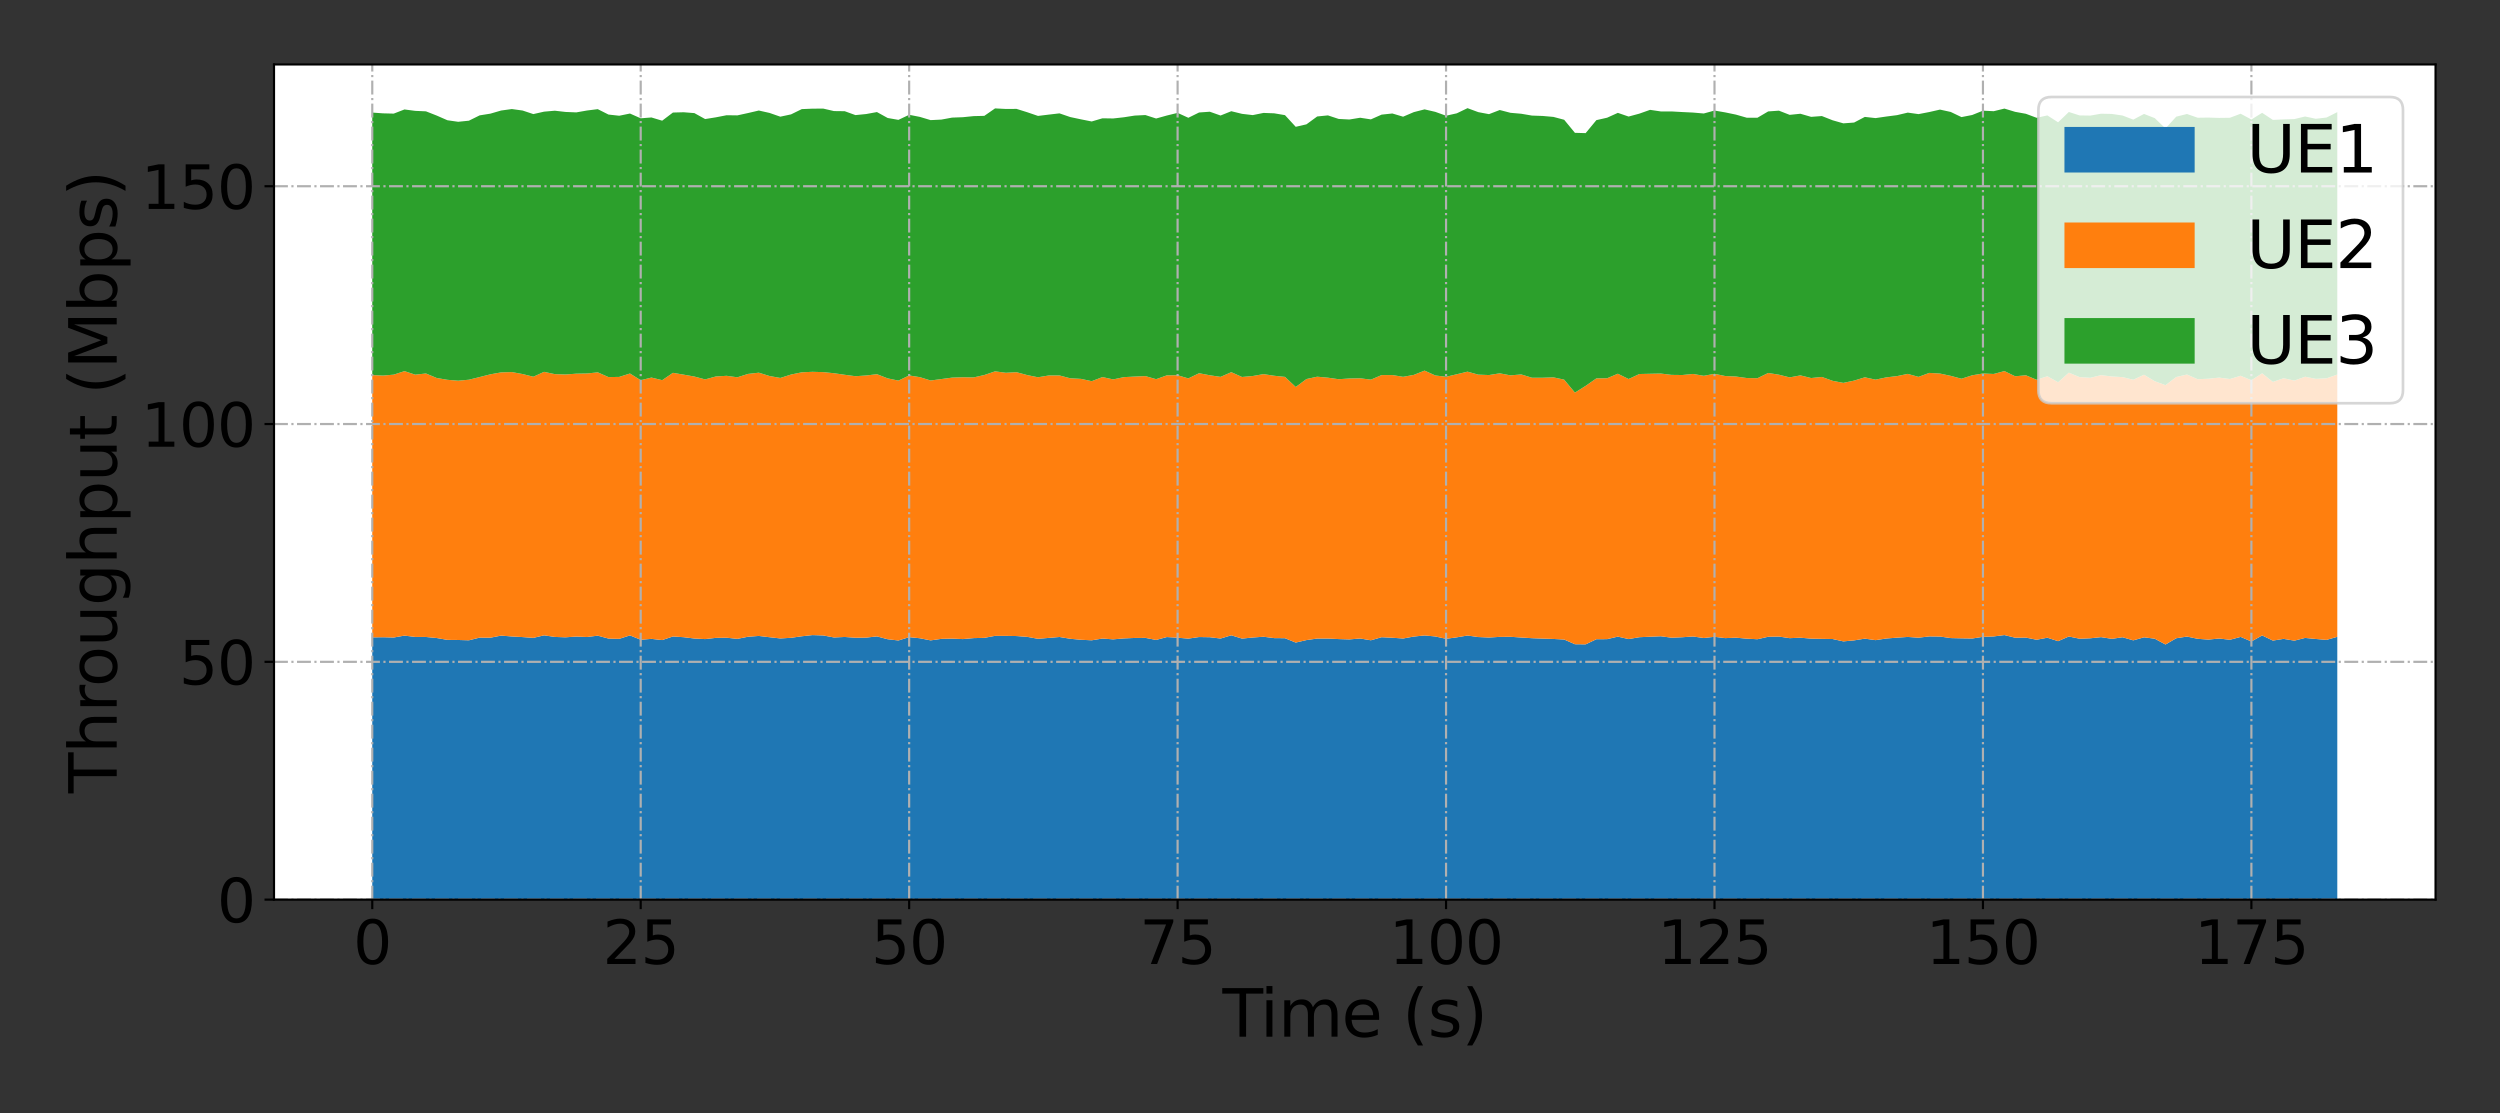 <?xml version="1.0" encoding="utf-8" standalone="no"?>
<!DOCTYPE svg PUBLIC "-//W3C//DTD SVG 1.1//EN"
  "http://www.w3.org/Graphics/SVG/1.1/DTD/svg11.dtd">
<svg xmlns:xlink="http://www.w3.org/1999/xlink" width="921.6pt" height="410.4pt" viewBox="0 0 921.6 410.4" xmlns="http://www.w3.org/2000/svg" version="1.1">
 <rect x="0" y="0" width="921.6" height="410.4" fill="#333333" stroke="none"/>
 <defs>
  <style type="text/css">*{stroke-linejoin: round; stroke-linecap: butt}</style>
 </defs>
 <g id="figure_1">
  <g id="patch_1">
   <path d="M 0 410.4 
L 921.6 410.4 
L 921.6 0 
L 0 0 
L 0 410.4 
z
" style="fill: none"/>
  </g>
  <g id="axes_1">
   <g id="patch_2">
    <path d="M 101.01 331.64 
L 897.84 331.64 
L 897.84 23.76 
L 101.01 23.76 
z
" style="fill: #ffffff"/>
   </g>
   <g id="PolyCollection_1">
    <path d="M 137.23 234.961 
L 137.23 331.64 
L 141.188 331.64 
L 145.146 331.64 
L 149.105 331.64 
L 153.063 331.64 
L 157.022 331.64 
L 160.98 331.64 
L 164.938 331.64 
L 168.897 331.64 
L 172.855 331.64 
L 176.814 331.64 
L 180.772 331.64 
L 184.731 331.64 
L 188.689 331.64 
L 192.647 331.64 
L 196.606 331.64 
L 200.564 331.64 
L 204.523 331.64 
L 208.481 331.64 
L 212.44 331.64 
L 216.398 331.64 
L 220.356 331.64 
L 224.315 331.64 
L 228.273 331.64 
L 232.232 331.64 
L 236.19 331.64 
L 240.148 331.64 
L 244.107 331.64 
L 248.065 331.64 
L 252.024 331.64 
L 255.982 331.64 
L 259.941 331.64 
L 263.899 331.64 
L 267.857 331.64 
L 271.816 331.64 
L 275.774 331.64 
L 279.733 331.64 
L 283.691 331.64 
L 287.65 331.64 
L 291.608 331.64 
L 295.566 331.64 
L 299.525 331.64 
L 303.483 331.64 
L 307.442 331.64 
L 311.4 331.64 
L 315.358 331.64 
L 319.317 331.64 
L 323.275 331.64 
L 327.234 331.64 
L 331.192 331.64 
L 335.151 331.64 
L 339.109 331.64 
L 343.067 331.64 
L 347.026 331.64 
L 350.984 331.64 
L 354.943 331.64 
L 358.901 331.64 
L 362.86 331.64 
L 366.818 331.64 
L 370.776 331.64 
L 374.735 331.64 
L 378.693 331.64 
L 382.652 331.64 
L 386.61 331.64 
L 390.568 331.64 
L 394.527 331.64 
L 398.485 331.64 
L 402.444 331.64 
L 406.402 331.64 
L 410.361 331.64 
L 414.319 331.64 
L 418.277 331.64 
L 422.236 331.64 
L 426.194 331.64 
L 430.153 331.64 
L 434.111 331.64 
L 438.069 331.64 
L 442.028 331.64 
L 445.986 331.64 
L 449.945 331.64 
L 453.903 331.64 
L 457.862 331.64 
L 461.82 331.64 
L 465.778 331.64 
L 469.737 331.64 
L 473.695 331.64 
L 477.654 331.64 
L 481.612 331.64 
L 485.571 331.64 
L 489.529 331.64 
L 493.487 331.64 
L 497.446 331.64 
L 501.404 331.64 
L 505.363 331.64 
L 509.321 331.64 
L 513.279 331.64 
L 517.238 331.64 
L 521.196 331.64 
L 525.155 331.64 
L 529.113 331.64 
L 533.072 331.64 
L 537.03 331.64 
L 540.988 331.64 
L 544.947 331.64 
L 548.905 331.64 
L 552.864 331.64 
L 556.822 331.64 
L 560.781 331.64 
L 564.739 331.64 
L 568.697 331.64 
L 572.656 331.64 
L 576.614 331.64 
L 580.573 331.64 
L 584.531 331.64 
L 588.489 331.64 
L 592.448 331.64 
L 596.406 331.64 
L 600.365 331.64 
L 604.323 331.64 
L 608.282 331.64 
L 612.24 331.64 
L 616.198 331.64 
L 620.157 331.64 
L 624.115 331.64 
L 628.074 331.64 
L 632.032 331.64 
L 635.99 331.64 
L 639.949 331.64 
L 643.907 331.64 
L 647.866 331.64 
L 651.824 331.64 
L 655.783 331.64 
L 659.741 331.64 
L 663.699 331.64 
L 667.658 331.64 
L 671.616 331.64 
L 675.575 331.64 
L 679.533 331.64 
L 683.492 331.64 
L 687.45 331.64 
L 691.408 331.64 
L 695.367 331.64 
L 699.325 331.64 
L 703.284 331.64 
L 707.242 331.64 
L 711.2 331.64 
L 715.159 331.64 
L 719.117 331.64 
L 723.076 331.64 
L 727.034 331.64 
L 730.993 331.64 
L 734.951 331.64 
L 738.909 331.64 
L 742.868 331.64 
L 746.826 331.64 
L 750.785 331.64 
L 754.743 331.64 
L 758.702 331.64 
L 762.66 331.64 
L 766.618 331.64 
L 770.577 331.64 
L 774.535 331.64 
L 778.494 331.64 
L 782.452 331.64 
L 786.41 331.64 
L 790.369 331.64 
L 794.327 331.64 
L 798.286 331.64 
L 802.244 331.64 
L 806.203 331.64 
L 810.161 331.64 
L 814.119 331.64 
L 818.078 331.64 
L 822.036 331.64 
L 825.995 331.64 
L 829.953 331.64 
L 833.912 331.64 
L 837.87 331.64 
L 841.828 331.64 
L 845.787 331.64 
L 849.745 331.64 
L 853.704 331.64 
L 857.662 331.64 
L 861.62 331.64 
L 861.62 234.756 
L 861.62 234.756 
L 857.662 235.884 
L 853.704 235.551 
L 849.745 235.161 
L 845.787 236.168 
L 841.828 235.51 
L 837.87 236.142 
L 833.912 234.242 
L 829.953 236.469 
L 825.995 234.787 
L 822.036 235.847 
L 818.078 235.379 
L 814.119 235.777 
L 810.161 235.487 
L 806.203 234.663 
L 802.244 235.284 
L 798.286 237.582 
L 794.327 235.452 
L 790.369 234.94 
L 786.41 236.057 
L 782.452 234.915 
L 778.494 235.5 
L 774.535 234.875 
L 770.577 235.296 
L 766.618 235.462 
L 762.66 234.629 
L 758.702 236.358 
L 754.743 235.083 
L 750.785 235.837 
L 746.826 235.04 
L 742.868 235.085 
L 738.909 234.111 
L 734.951 234.611 
L 730.993 234.761 
L 727.034 235.378 
L 723.076 235.313 
L 719.117 235.221 
L 715.159 234.653 
L 711.2 234.606 
L 707.242 235.078 
L 703.284 234.799 
L 699.325 235.066 
L 695.367 235.376 
L 691.408 235.982 
L 687.45 235.427 
L 683.492 236.068 
L 679.533 236.438 
L 675.575 235.566 
L 671.616 235.503 
L 667.658 235.427 
L 663.699 235.082 
L 659.741 235.252 
L 655.783 234.656 
L 651.824 234.732 
L 647.866 235.645 
L 643.907 235.436 
L 639.949 235.067 
L 635.99 235.236 
L 632.032 234.75 
L 628.074 235.194 
L 624.115 234.632 
L 620.157 234.912 
L 616.198 235.081 
L 612.24 234.551 
L 608.282 234.72 
L 604.323 234.901 
L 600.365 235.586 
L 596.406 234.682 
L 592.448 235.616 
L 588.489 235.641 
L 584.531 237.534 
L 580.573 237.488 
L 576.614 235.752 
L 572.656 235.544 
L 568.697 235.409 
L 564.739 235.263 
L 560.781 235.012 
L 556.822 234.745 
L 552.864 234.777 
L 548.905 235.013 
L 544.947 234.839 
L 540.988 234.276 
L 537.03 234.945 
L 533.072 235.49 
L 529.113 234.621 
L 525.155 234.252 
L 521.196 234.654 
L 517.238 235.379 
L 513.279 235.095 
L 509.321 234.902 
L 505.363 236.033 
L 501.404 235.373 
L 497.446 235.709 
L 493.487 235.59 
L 489.529 235.386 
L 485.571 235.395 
L 481.612 235.955 
L 477.654 236.872 
L 473.695 235.268 
L 469.737 235.231 
L 465.778 234.725 
L 461.82 235.01 
L 457.862 235.411 
L 453.903 234.196 
L 449.945 235.39 
L 445.986 234.906 
L 442.028 234.836 
L 438.069 235.418 
L 434.111 235.086 
L 430.153 234.839 
L 426.194 235.905 
L 422.236 235.146 
L 418.277 235.176 
L 414.319 235.342 
L 410.361 235.689 
L 406.402 235.388 
L 402.444 236.037 
L 398.485 235.841 
L 394.527 235.474 
L 390.568 234.819 
L 386.61 235.156 
L 382.652 235.487 
L 378.693 234.771 
L 374.735 234.473 
L 370.776 234.404 
L 366.818 234.396 
L 362.86 235.134 
L 358.901 235.232 
L 354.943 235.591 
L 350.984 235.418 
L 347.026 235.505 
L 343.067 236.066 
L 339.109 235.286 
L 335.151 234.878 
L 331.192 236.104 
L 327.234 235.646 
L 323.275 234.603 
L 319.317 235.048 
L 315.358 235.09 
L 311.4 234.811 
L 307.442 234.991 
L 303.483 234.252 
L 299.525 234.119 
L 295.566 234.553 
L 291.608 235.12 
L 287.65 235.353 
L 283.691 234.904 
L 279.733 234.434 
L 275.774 234.725 
L 271.816 235.51 
L 267.857 235.084 
L 263.899 235.14 
L 259.941 235.593 
L 255.982 235.381 
L 252.024 234.896 
L 248.065 234.628 
L 244.107 235.954 
L 240.148 235.509 
L 236.19 235.836 
L 232.232 234.234 
L 228.273 235.503 
L 224.315 235.402 
L 220.356 234.33 
L 216.398 234.822 
L 212.44 234.658 
L 208.481 234.936 
L 204.523 234.798 
L 200.564 234.207 
L 196.606 235.142 
L 192.647 234.851 
L 188.689 234.628 
L 184.731 234.308 
L 180.772 235.083 
L 176.814 235.048 
L 172.855 236.037 
L 168.897 235.923 
L 164.938 235.88 
L 160.98 235.199 
L 157.022 234.812 
L 153.063 234.797 
L 149.105 234.307 
L 145.146 235.011 
L 141.188 234.909 
L 137.23 234.961 
z
" clip-path="url(#pf4c2c4d4e0)" style="fill: #1f77b4"/>
   </g>
   <g id="PolyCollection_2">
    <path d="M 137.23 138.27 
L 137.23 234.961 
L 141.188 234.909 
L 145.146 235.011 
L 149.105 234.307 
L 153.063 234.797 
L 157.022 234.812 
L 160.98 235.199 
L 164.938 235.88 
L 168.897 235.923 
L 172.855 236.037 
L 176.814 235.048 
L 180.772 235.083 
L 184.731 234.308 
L 188.689 234.628 
L 192.647 234.851 
L 196.606 235.142 
L 200.564 234.207 
L 204.523 234.798 
L 208.481 234.936 
L 212.44 234.658 
L 216.398 234.822 
L 220.356 234.33 
L 224.315 235.402 
L 228.273 235.503 
L 232.232 234.234 
L 236.19 235.836 
L 240.148 235.509 
L 244.107 235.954 
L 248.065 234.628 
L 252.024 234.896 
L 255.982 235.381 
L 259.941 235.593 
L 263.899 235.14 
L 267.857 235.084 
L 271.816 235.51 
L 275.774 234.725 
L 279.733 234.434 
L 283.691 234.904 
L 287.65 235.353 
L 291.608 235.12 
L 295.566 234.553 
L 299.525 234.119 
L 303.483 234.252 
L 307.442 234.991 
L 311.4 234.811 
L 315.358 235.09 
L 319.317 235.048 
L 323.275 234.603 
L 327.234 235.646 
L 331.192 236.104 
L 335.151 234.878 
L 339.109 235.286 
L 343.067 236.066 
L 347.026 235.505 
L 350.984 235.418 
L 354.943 235.591 
L 358.901 235.232 
L 362.86 235.134 
L 366.818 234.396 
L 370.776 234.404 
L 374.735 234.473 
L 378.693 234.771 
L 382.652 235.487 
L 386.61 235.156 
L 390.568 234.819 
L 394.527 235.474 
L 398.485 235.841 
L 402.444 236.037 
L 406.402 235.388 
L 410.361 235.689 
L 414.319 235.342 
L 418.277 235.176 
L 422.236 235.146 
L 426.194 235.905 
L 430.153 234.839 
L 434.111 235.086 
L 438.069 235.418 
L 442.028 234.836 
L 445.986 234.906 
L 449.945 235.39 
L 453.903 234.196 
L 457.862 235.411 
L 461.82 235.01 
L 465.778 234.725 
L 469.737 235.231 
L 473.695 235.268 
L 477.654 236.872 
L 481.612 235.955 
L 485.571 235.395 
L 489.529 235.386 
L 493.487 235.59 
L 497.446 235.709 
L 501.404 235.373 
L 505.363 236.033 
L 509.321 234.902 
L 513.279 235.095 
L 517.238 235.379 
L 521.196 234.654 
L 525.155 234.252 
L 529.113 234.621 
L 533.072 235.49 
L 537.03 234.945 
L 540.988 234.276 
L 544.947 234.839 
L 548.905 235.013 
L 552.864 234.777 
L 556.822 234.745 
L 560.781 235.012 
L 564.739 235.263 
L 568.697 235.409 
L 572.656 235.544 
L 576.614 235.752 
L 580.573 237.488 
L 584.531 237.534 
L 588.489 235.641 
L 592.448 235.616 
L 596.406 234.682 
L 600.365 235.586 
L 604.323 234.901 
L 608.282 234.72 
L 612.24 234.551 
L 616.198 235.081 
L 620.157 234.912 
L 624.115 234.632 
L 628.074 235.194 
L 632.032 234.75 
L 635.99 235.236 
L 639.949 235.067 
L 643.907 235.436 
L 647.866 235.645 
L 651.824 234.732 
L 655.783 234.656 
L 659.741 235.252 
L 663.699 235.082 
L 667.658 235.427 
L 671.616 235.503 
L 675.575 235.566 
L 679.533 236.438 
L 683.492 236.068 
L 687.45 235.427 
L 691.408 235.982 
L 695.367 235.376 
L 699.325 235.066 
L 703.284 234.799 
L 707.242 235.078 
L 711.2 234.606 
L 715.159 234.653 
L 719.117 235.221 
L 723.076 235.313 
L 727.034 235.378 
L 730.993 234.761 
L 734.951 234.611 
L 738.909 234.111 
L 742.868 235.085 
L 746.826 235.04 
L 750.785 235.837 
L 754.743 235.083 
L 758.702 236.358 
L 762.66 234.629 
L 766.618 235.462 
L 770.577 235.296 
L 774.535 234.875 
L 778.494 235.5 
L 782.452 234.915 
L 786.41 236.057 
L 790.369 234.94 
L 794.327 235.452 
L 798.286 237.582 
L 802.244 235.284 
L 806.203 234.663 
L 810.161 235.487 
L 814.119 235.777 
L 818.078 235.379 
L 822.036 235.847 
L 825.995 234.787 
L 829.953 236.469 
L 833.912 234.242 
L 837.87 236.142 
L 841.828 235.51 
L 845.787 236.168 
L 849.745 235.161 
L 853.704 235.551 
L 857.662 235.884 
L 861.62 234.756 
L 861.62 138.071 
L 861.62 138.071 
L 857.662 139.457 
L 853.704 139.654 
L 849.745 138.878 
L 845.787 140.292 
L 841.828 139.43 
L 837.87 140.788 
L 833.912 137.62 
L 829.953 140.184 
L 825.995 138.513 
L 822.036 139.719 
L 818.078 139.203 
L 814.119 139.603 
L 810.161 139.797 
L 806.203 138.058 
L 802.244 138.983 
L 798.286 141.996 
L 794.327 140.526 
L 790.369 138.14 
L 786.41 139.988 
L 782.452 139.018 
L 778.494 138.778 
L 774.535 138.288 
L 770.577 139.27 
L 766.618 139.014 
L 762.66 137.37 
L 758.702 140.913 
L 754.743 138.694 
L 750.785 139.998 
L 746.826 138.348 
L 742.868 138.707 
L 738.909 136.799 
L 734.951 137.858 
L 730.993 137.684 
L 727.034 138.349 
L 723.076 139.613 
L 719.117 138.554 
L 715.159 137.707 
L 711.2 137.467 
L 707.242 138.93 
L 703.284 137.833 
L 699.325 138.645 
L 695.367 139.112 
L 691.408 139.952 
L 687.45 139.093 
L 683.492 140.306 
L 679.533 141.144 
L 675.575 140.382 
L 671.616 138.956 
L 667.658 139.357 
L 663.699 138.379 
L 659.741 139.124 
L 655.783 138.129 
L 651.824 137.491 
L 647.866 139.421 
L 643.907 139.353 
L 639.949 138.804 
L 635.99 138.617 
L 632.032 137.805 
L 628.074 138.534 
L 624.115 137.851 
L 620.157 138.246 
L 616.198 138.192 
L 612.24 137.706 
L 608.282 137.786 
L 604.323 137.878 
L 600.365 139.721 
L 596.406 137.769 
L 592.448 139.436 
L 588.489 139.487 
L 584.531 142.245 
L 580.573 144.735 
L 576.614 139.953 
L 572.656 139.11 
L 568.697 139.244 
L 564.739 139.244 
L 560.781 138.031 
L 556.822 138.375 
L 552.864 137.621 
L 548.905 138.258 
L 544.947 138.103 
L 540.988 137.004 
L 537.03 137.967 
L 533.072 138.892 
L 529.113 138.411 
L 525.155 136.614 
L 521.196 138.195 
L 517.238 138.91 
L 513.279 138.256 
L 509.321 138.265 
L 505.363 139.949 
L 501.404 139.451 
L 497.446 139.524 
L 493.487 139.794 
L 489.529 139.23 
L 485.571 138.867 
L 481.612 139.727 
L 477.654 142.653 
L 473.695 138.937 
L 469.737 138.52 
L 465.778 137.918 
L 461.82 138.613 
L 457.862 138.969 
L 453.903 137.198 
L 449.945 138.93 
L 445.986 138.338 
L 442.028 137.584 
L 438.069 139.493 
L 434.111 138.331 
L 430.153 138.367 
L 426.194 139.779 
L 422.236 138.641 
L 418.277 138.819 
L 414.319 139.027 
L 410.361 139.864 
L 406.402 139.004 
L 402.444 140.517 
L 398.485 139.669 
L 394.527 139.448 
L 390.568 138.408 
L 386.61 138.416 
L 382.652 139.076 
L 378.693 138.275 
L 374.735 137.208 
L 370.776 137.417 
L 366.818 136.896 
L 362.86 138.245 
L 358.901 139.135 
L 354.943 139.073 
L 350.984 139.203 
L 347.026 139.736 
L 343.067 140.264 
L 339.109 139.036 
L 335.151 138.405 
L 331.192 140.304 
L 327.234 139.484 
L 323.275 137.94 
L 319.317 138.417 
L 315.358 138.685 
L 311.4 138.159 
L 307.442 137.586 
L 303.483 137.18 
L 299.525 137.063 
L 295.566 137.245 
L 291.608 138.072 
L 287.65 139.325 
L 283.691 138.616 
L 279.733 137.386 
L 275.774 137.837 
L 271.816 139.084 
L 267.857 138.536 
L 263.899 138.78 
L 259.941 139.862 
L 255.982 138.81 
L 252.024 138.108 
L 248.065 137.439 
L 244.107 140.149 
L 240.148 139.186 
L 236.19 140.165 
L 232.232 137.687 
L 228.273 138.94 
L 224.315 139.01 
L 220.356 137.258 
L 216.398 137.682 
L 212.44 137.751 
L 208.481 138.05 
L 204.523 137.922 
L 200.564 137.076 
L 196.606 138.873 
L 192.647 137.889 
L 188.689 137.162 
L 184.731 137.275 
L 180.772 137.993 
L 176.814 138.995 
L 172.855 139.977 
L 168.897 140.345 
L 164.938 140.014 
L 160.98 139.338 
L 157.022 137.682 
L 153.063 138.117 
L 149.105 136.816 
L 145.146 138.106 
L 141.188 138.453 
L 137.23 138.27 
z
" clip-path="url(#pf4c2c4d4e0)" style="fill: #ff7f0e"/>
   </g>
   <g id="PolyCollection_3">
    <path d="M 137.23 41.5 
L 137.23 138.27 
L 141.188 138.453 
L 145.146 138.106 
L 149.105 136.816 
L 153.063 138.117 
L 157.022 137.682 
L 160.98 139.338 
L 164.938 140.014 
L 168.897 140.345 
L 172.855 139.977 
L 176.814 138.995 
L 180.772 137.993 
L 184.731 137.275 
L 188.689 137.162 
L 192.647 137.889 
L 196.606 138.873 
L 200.564 137.076 
L 204.523 137.922 
L 208.481 138.05 
L 212.44 137.751 
L 216.398 137.682 
L 220.356 137.258 
L 224.315 139.01 
L 228.273 138.94 
L 232.232 137.687 
L 236.19 140.165 
L 240.148 139.186 
L 244.107 140.149 
L 248.065 137.439 
L 252.024 138.108 
L 255.982 138.81 
L 259.941 139.862 
L 263.899 138.78 
L 267.857 138.536 
L 271.816 139.084 
L 275.774 137.837 
L 279.733 137.386 
L 283.691 138.616 
L 287.65 139.325 
L 291.608 138.072 
L 295.566 137.245 
L 299.525 137.063 
L 303.483 137.18 
L 307.442 137.586 
L 311.4 138.159 
L 315.358 138.685 
L 319.317 138.417 
L 323.275 137.94 
L 327.234 139.484 
L 331.192 140.304 
L 335.151 138.405 
L 339.109 139.036 
L 343.067 140.264 
L 347.026 139.736 
L 350.984 139.203 
L 354.943 139.073 
L 358.901 139.135 
L 362.86 138.245 
L 366.818 136.896 
L 370.776 137.417 
L 374.735 137.208 
L 378.693 138.275 
L 382.652 139.076 
L 386.61 138.416 
L 390.568 138.408 
L 394.527 139.448 
L 398.485 139.669 
L 402.444 140.517 
L 406.402 139.004 
L 410.361 139.864 
L 414.319 139.027 
L 418.277 138.819 
L 422.236 138.641 
L 426.194 139.779 
L 430.153 138.367 
L 434.111 138.331 
L 438.069 139.493 
L 442.028 137.584 
L 445.986 138.338 
L 449.945 138.93 
L 453.903 137.198 
L 457.862 138.969 
L 461.82 138.613 
L 465.778 137.918 
L 469.737 138.52 
L 473.695 138.937 
L 477.654 142.653 
L 481.612 139.727 
L 485.571 138.867 
L 489.529 139.23 
L 493.487 139.794 
L 497.446 139.524 
L 501.404 139.451 
L 505.363 139.949 
L 509.321 138.265 
L 513.279 138.256 
L 517.238 138.91 
L 521.196 138.195 
L 525.155 136.614 
L 529.113 138.411 
L 533.072 138.892 
L 537.03 137.967 
L 540.988 137.004 
L 544.947 138.103 
L 548.905 138.258 
L 552.864 137.621 
L 556.822 138.375 
L 560.781 138.031 
L 564.739 139.244 
L 568.697 139.244 
L 572.656 139.11 
L 576.614 139.953 
L 580.573 144.735 
L 584.531 142.245 
L 588.489 139.487 
L 592.448 139.436 
L 596.406 137.769 
L 600.365 139.721 
L 604.323 137.878 
L 608.282 137.786 
L 612.24 137.706 
L 616.198 138.192 
L 620.157 138.246 
L 624.115 137.851 
L 628.074 138.534 
L 632.032 137.805 
L 635.99 138.617 
L 639.949 138.804 
L 643.907 139.353 
L 647.866 139.421 
L 651.824 137.491 
L 655.783 138.129 
L 659.741 139.124 
L 663.699 138.379 
L 667.658 139.357 
L 671.616 138.956 
L 675.575 140.382 
L 679.533 141.144 
L 683.492 140.306 
L 687.45 139.093 
L 691.408 139.952 
L 695.367 139.112 
L 699.325 138.645 
L 703.284 137.833 
L 707.242 138.93 
L 711.2 137.467 
L 715.159 137.707 
L 719.117 138.554 
L 723.076 139.613 
L 727.034 138.349 
L 730.993 137.684 
L 734.951 137.858 
L 738.909 136.799 
L 742.868 138.707 
L 746.826 138.348 
L 750.785 139.998 
L 754.743 138.694 
L 758.702 140.913 
L 762.66 137.37 
L 766.618 139.014 
L 770.577 139.27 
L 774.535 138.288 
L 778.494 138.778 
L 782.452 139.018 
L 786.41 139.988 
L 790.369 138.14 
L 794.327 140.526 
L 798.286 141.996 
L 802.244 138.983 
L 806.203 138.058 
L 810.161 139.797 
L 814.119 139.603 
L 818.078 139.203 
L 822.036 139.719 
L 825.995 138.513 
L 829.953 140.184 
L 833.912 137.62 
L 837.87 140.788 
L 841.828 139.43 
L 845.787 140.292 
L 849.745 138.878 
L 853.704 139.654 
L 857.662 139.457 
L 861.62 138.071 
L 861.62 41.34 
L 861.62 41.34 
L 857.662 43.319 
L 853.704 43.788 
L 849.745 42.947 
L 845.787 43.899 
L 841.828 44.016 
L 837.87 44.201 
L 833.912 41.591 
L 829.953 44.049 
L 825.995 41.923 
L 822.036 43.411 
L 818.078 43.466 
L 814.119 43.346 
L 810.161 43.401 
L 806.203 42.024 
L 802.244 43.01 
L 798.286 47.358 
L 794.327 43.544 
L 790.369 42.001 
L 786.41 44.101 
L 782.452 42.585 
L 778.494 42.002 
L 774.535 41.917 
L 770.577 42.612 
L 766.618 42.55 
L 762.66 41.281 
L 758.702 45.087 
L 754.743 42.545 
L 750.785 43.43 
L 746.826 41.949 
L 742.868 41.228 
L 738.909 40.027 
L 734.951 40.994 
L 730.993 40.795 
L 727.034 42.391 
L 723.076 43.169 
L 719.117 41.271 
L 715.159 40.401 
L 711.2 41.303 
L 707.242 42.068 
L 703.284 41.512 
L 699.325 42.448 
L 695.367 42.959 
L 691.408 43.535 
L 687.45 43.096 
L 683.492 45.176 
L 679.533 45.473 
L 675.575 44.341 
L 671.616 42.779 
L 667.658 43.078 
L 663.699 41.933 
L 659.741 42.341 
L 655.783 40.794 
L 651.824 41.076 
L 647.866 43.402 
L 643.907 43.392 
L 639.949 42.256 
L 635.99 41.435 
L 632.032 40.753 
L 628.074 41.838 
L 624.115 41.495 
L 620.157 41.305 
L 616.198 41.08 
L 612.24 41.081 
L 608.282 40.494 
L 604.323 41.894 
L 600.365 42.965 
L 596.406 41.604 
L 592.448 43.392 
L 588.489 44.287 
L 584.531 49.075 
L 580.573 48.966 
L 576.614 44.151 
L 572.656 43.096 
L 568.697 42.748 
L 564.739 42.607 
L 560.781 41.931 
L 556.822 41.586 
L 552.864 40.554 
L 548.905 42.082 
L 544.947 41.336 
L 540.988 39.871 
L 537.03 41.776 
L 533.072 42.662 
L 529.113 41.236 
L 525.155 40.319 
L 521.196 41.33 
L 517.238 43.022 
L 513.279 41.835 
L 509.321 42.257 
L 505.363 44.006 
L 501.404 43.404 
L 497.446 44.053 
L 493.487 43.847 
L 489.529 42.536 
L 485.571 42.935 
L 481.612 45.832 
L 477.654 46.749 
L 473.695 42.447 
L 469.737 41.774 
L 465.778 41.626 
L 461.82 42.432 
L 457.862 41.969 
L 453.903 40.997 
L 449.945 42.583 
L 445.986 41.185 
L 442.028 41.468 
L 438.069 43.42 
L 434.111 41.611 
L 430.153 42.584 
L 426.194 43.688 
L 422.236 42.413 
L 418.277 42.609 
L 414.319 43.229 
L 410.361 43.671 
L 406.402 43.611 
L 402.444 44.783 
L 398.485 43.99 
L 394.527 43.149 
L 390.568 41.789 
L 386.61 42.249 
L 382.652 42.733 
L 378.693 41.38 
L 374.735 40.14 
L 370.776 40.162 
L 366.818 39.96 
L 362.86 42.709 
L 358.901 42.807 
L 354.943 43.208 
L 350.984 43.354 
L 347.026 44.085 
L 343.067 44.28 
L 339.109 43.094 
L 335.151 42.316 
L 331.192 44.186 
L 327.234 43.496 
L 323.275 41.31 
L 319.317 42.036 
L 315.358 42.433 
L 311.4 40.996 
L 307.442 40.948 
L 303.483 40.032 
L 299.525 40.055 
L 295.566 40.223 
L 291.608 42.164 
L 287.65 43.012 
L 283.691 41.634 
L 279.733 40.743 
L 275.774 41.667 
L 271.816 42.533 
L 267.857 42.478 
L 263.899 43.252 
L 259.941 43.888 
L 255.982 41.696 
L 252.024 41.381 
L 248.065 41.489 
L 244.107 44.491 
L 240.148 43.302 
L 236.19 43.612 
L 232.232 41.853 
L 228.273 42.667 
L 224.315 42.231 
L 220.356 40.238 
L 216.398 40.735 
L 212.44 41.432 
L 208.481 41.269 
L 204.523 40.813 
L 200.564 41.161 
L 196.606 42.056 
L 192.647 40.744 
L 188.689 40.199 
L 184.731 40.744 
L 180.772 41.896 
L 176.814 42.529 
L 172.855 44.493 
L 168.897 44.896 
L 164.938 44.331 
L 160.98 42.598 
L 157.022 41.043 
L 153.063 40.868 
L 149.105 40.349 
L 145.146 41.882 
L 141.188 41.782 
L 137.23 41.5 
z
" clip-path="url(#pf4c2c4d4e0)" style="fill: #2ca02c"/>
   </g>
   <g id="matplotlib.axis_1">
    <g id="xtick_1">
     <g id="line2d_1">
      <path d="M 137.23 331.64 
L 137.23 23.76 
" clip-path="url(#pf4c2c4d4e0)" style="fill: none; stroke-dasharray: 5.12,1.28,0.8,1.28; stroke-dashoffset: 0; stroke: #b0b0b0; stroke-width: 0.8"/>
     </g>
     <g id="line2d_2">
      <defs>
       <path id="m85f4c024d7" d="M 0 0 
L 0 3.5 
" style="stroke: #000000; stroke-width: 0.8"/>
      </defs>
      <g>
       <use xlink:href="#m85f4c024d7" x="137.23" y="331.64" style="stroke: #000000; stroke-width: 0.8"/>
      </g>
     </g>
     <g id="text_1">
      <!-- 0 -->
      <g transform="translate(130.231 355.357)scale(0.22 -0.22)">
       <defs>
        <path id="DejaVuSans-30" d="M 2034 4250 
Q 1547 4250 1301 3770 
Q 1056 3291 1056 2328 
Q 1056 1369 1301 889 
Q 1547 409 2034 409 
Q 2525 409 2770 889 
Q 3016 1369 3016 2328 
Q 3016 3291 2770 3770 
Q 2525 4250 2034 4250 
z
M 2034 4750 
Q 2819 4750 3233 4129 
Q 3647 3509 3647 2328 
Q 3647 1150 3233 529 
Q 2819 -91 2034 -91 
Q 1250 -91 836 529 
Q 422 1150 422 2328 
Q 422 3509 836 4129 
Q 1250 4750 2034 4750 
z
" transform="scale(0.016)"/>
       </defs>
       <use xlink:href="#DejaVuSans-30"/>
      </g>
     </g>
    </g>
    <g id="xtick_2">
     <g id="line2d_3">
      <path d="M 236.19 331.64 
L 236.19 23.76 
" clip-path="url(#pf4c2c4d4e0)" style="fill: none; stroke-dasharray: 5.12,1.28,0.8,1.28; stroke-dashoffset: 0; stroke: #b0b0b0; stroke-width: 0.8"/>
     </g>
     <g id="line2d_4">
      <g>
       <use xlink:href="#m85f4c024d7" x="236.19" y="331.64" style="stroke: #000000; stroke-width: 0.8"/>
      </g>
     </g>
     <g id="text_2">
      <!-- 25 -->
      <g transform="translate(222.193 355.357)scale(0.22 -0.22)">
       <defs>
        <path id="DejaVuSans-32" d="M 1228 531 
L 3431 531 
L 3431 0 
L 469 0 
L 469 531 
Q 828 903 1448 1529 
Q 2069 2156 2228 2338 
Q 2531 2678 2651 2914 
Q 2772 3150 2772 3378 
Q 2772 3750 2511 3984 
Q 2250 4219 1831 4219 
Q 1534 4219 1204 4116 
Q 875 4013 500 3803 
L 500 4441 
Q 881 4594 1212 4672 
Q 1544 4750 1819 4750 
Q 2544 4750 2975 4387 
Q 3406 4025 3406 3419 
Q 3406 3131 3298 2873 
Q 3191 2616 2906 2266 
Q 2828 2175 2409 1742 
Q 1991 1309 1228 531 
z
" transform="scale(0.016)"/>
        <path id="DejaVuSans-35" d="M 691 4666 
L 3169 4666 
L 3169 4134 
L 1269 4134 
L 1269 2991 
Q 1406 3038 1543 3061 
Q 1681 3084 1819 3084 
Q 2600 3084 3056 2656 
Q 3513 2228 3513 1497 
Q 3513 744 3044 326 
Q 2575 -91 1722 -91 
Q 1428 -91 1123 -41 
Q 819 9 494 109 
L 494 744 
Q 775 591 1075 516 
Q 1375 441 1709 441 
Q 2250 441 2565 725 
Q 2881 1009 2881 1497 
Q 2881 1984 2565 2268 
Q 2250 2553 1709 2553 
Q 1456 2553 1204 2497 
Q 953 2441 691 2322 
L 691 4666 
z
" transform="scale(0.016)"/>
       </defs>
       <use xlink:href="#DejaVuSans-32"/>
       <use xlink:href="#DejaVuSans-35" x="63.623"/>
      </g>
     </g>
    </g>
    <g id="xtick_3">
     <g id="line2d_5">
      <path d="M 335.151 331.64 
L 335.151 23.76 
" clip-path="url(#pf4c2c4d4e0)" style="fill: none; stroke-dasharray: 5.12,1.28,0.8,1.28; stroke-dashoffset: 0; stroke: #b0b0b0; stroke-width: 0.8"/>
     </g>
     <g id="line2d_6">
      <g>
       <use xlink:href="#m85f4c024d7" x="335.151" y="331.64" style="stroke: #000000; stroke-width: 0.8"/>
      </g>
     </g>
     <g id="text_3">
      <!-- 50 -->
      <g transform="translate(321.153 355.357)scale(0.22 -0.22)">
       <use xlink:href="#DejaVuSans-35"/>
       <use xlink:href="#DejaVuSans-30" x="63.623"/>
      </g>
     </g>
    </g>
    <g id="xtick_4">
     <g id="line2d_7">
      <path d="M 434.111 331.64 
L 434.111 23.76 
" clip-path="url(#pf4c2c4d4e0)" style="fill: none; stroke-dasharray: 5.12,1.28,0.8,1.28; stroke-dashoffset: 0; stroke: #b0b0b0; stroke-width: 0.8"/>
     </g>
     <g id="line2d_8">
      <g>
       <use xlink:href="#m85f4c024d7" x="434.111" y="331.64" style="stroke: #000000; stroke-width: 0.8"/>
      </g>
     </g>
     <g id="text_4">
      <!-- 75 -->
      <g transform="translate(420.114 355.357)scale(0.22 -0.22)">
       <defs>
        <path id="DejaVuSans-37" d="M 525 4666 
L 3525 4666 
L 3525 4397 
L 1831 0 
L 1172 0 
L 2766 4134 
L 525 4134 
L 525 4666 
z
" transform="scale(0.016)"/>
       </defs>
       <use xlink:href="#DejaVuSans-37"/>
       <use xlink:href="#DejaVuSans-35" x="63.623"/>
      </g>
     </g>
    </g>
    <g id="xtick_5">
     <g id="line2d_9">
      <path d="M 533.072 331.64 
L 533.072 23.76 
" clip-path="url(#pf4c2c4d4e0)" style="fill: none; stroke-dasharray: 5.12,1.28,0.8,1.28; stroke-dashoffset: 0; stroke: #b0b0b0; stroke-width: 0.8"/>
     </g>
     <g id="line2d_10">
      <g>
       <use xlink:href="#m85f4c024d7" x="533.072" y="331.64" style="stroke: #000000; stroke-width: 0.8"/>
      </g>
     </g>
     <g id="text_5">
      <!-- 100 -->
      <g transform="translate(512.075 355.357)scale(0.22 -0.22)">
       <defs>
        <path id="DejaVuSans-31" d="M 794 531 
L 1825 531 
L 1825 4091 
L 703 3866 
L 703 4441 
L 1819 4666 
L 2450 4666 
L 2450 531 
L 3481 531 
L 3481 0 
L 794 0 
L 794 531 
z
" transform="scale(0.016)"/>
       </defs>
       <use xlink:href="#DejaVuSans-31"/>
       <use xlink:href="#DejaVuSans-30" x="63.623"/>
       <use xlink:href="#DejaVuSans-30" x="127.246"/>
      </g>
     </g>
    </g>
    <g id="xtick_6">
     <g id="line2d_11">
      <path d="M 632.032 331.64 
L 632.032 23.76 
" clip-path="url(#pf4c2c4d4e0)" style="fill: none; stroke-dasharray: 5.12,1.28,0.8,1.28; stroke-dashoffset: 0; stroke: #b0b0b0; stroke-width: 0.8"/>
     </g>
     <g id="line2d_12">
      <g>
       <use xlink:href="#m85f4c024d7" x="632.032" y="331.64" style="stroke: #000000; stroke-width: 0.8"/>
      </g>
     </g>
     <g id="text_6">
      <!-- 125 -->
      <g transform="translate(611.036 355.357)scale(0.22 -0.22)">
       <use xlink:href="#DejaVuSans-31"/>
       <use xlink:href="#DejaVuSans-32" x="63.623"/>
       <use xlink:href="#DejaVuSans-35" x="127.246"/>
      </g>
     </g>
    </g>
    <g id="xtick_7">
     <g id="line2d_13">
      <path d="M 730.993 331.64 
L 730.993 23.76 
" clip-path="url(#pf4c2c4d4e0)" style="fill: none; stroke-dasharray: 5.12,1.28,0.8,1.28; stroke-dashoffset: 0; stroke: #b0b0b0; stroke-width: 0.8"/>
     </g>
     <g id="line2d_14">
      <g>
       <use xlink:href="#m85f4c024d7" x="730.993" y="331.64" style="stroke: #000000; stroke-width: 0.8"/>
      </g>
     </g>
     <g id="text_7">
      <!-- 150 -->
      <g transform="translate(709.996 355.357)scale(0.22 -0.22)">
       <use xlink:href="#DejaVuSans-31"/>
       <use xlink:href="#DejaVuSans-35" x="63.623"/>
       <use xlink:href="#DejaVuSans-30" x="127.246"/>
      </g>
     </g>
    </g>
    <g id="xtick_8">
     <g id="line2d_15">
      <path d="M 829.953 331.64 
L 829.953 23.76 
" clip-path="url(#pf4c2c4d4e0)" style="fill: none; stroke-dasharray: 5.12,1.28,0.8,1.28; stroke-dashoffset: 0; stroke: #b0b0b0; stroke-width: 0.8"/>
     </g>
     <g id="line2d_16">
      <g>
       <use xlink:href="#m85f4c024d7" x="829.953" y="331.64" style="stroke: #000000; stroke-width: 0.8"/>
      </g>
     </g>
     <g id="text_8">
      <!-- 175 -->
      <g transform="translate(808.957 355.357)scale(0.22 -0.22)">
       <use xlink:href="#DejaVuSans-31"/>
       <use xlink:href="#DejaVuSans-37" x="63.623"/>
       <use xlink:href="#DejaVuSans-35" x="127.246"/>
      </g>
     </g>
    </g>
    <g id="text_9">
     <!-- Time (s) -->
     <g transform="translate(450.636 382.168)scale(0.24 -0.24)">
      <defs>
       <path id="DejaVuSans-54" d="M -19 4666 
L 3928 4666 
L 3928 4134 
L 2272 4134 
L 2272 0 
L 1638 0 
L 1638 4134 
L -19 4134 
L -19 4666 
z
" transform="scale(0.016)"/>
       <path id="DejaVuSans-69" d="M 603 3500 
L 1178 3500 
L 1178 0 
L 603 0 
L 603 3500 
z
M 603 4863 
L 1178 4863 
L 1178 4134 
L 603 4134 
L 603 4863 
z
" transform="scale(0.016)"/>
       <path id="DejaVuSans-6d" d="M 3328 2828 
Q 3544 3216 3844 3400 
Q 4144 3584 4550 3584 
Q 5097 3584 5394 3201 
Q 5691 2819 5691 2113 
L 5691 0 
L 5113 0 
L 5113 2094 
Q 5113 2597 4934 2840 
Q 4756 3084 4391 3084 
Q 3944 3084 3684 2787 
Q 3425 2491 3425 1978 
L 3425 0 
L 2847 0 
L 2847 2094 
Q 2847 2600 2669 2842 
Q 2491 3084 2119 3084 
Q 1678 3084 1418 2786 
Q 1159 2488 1159 1978 
L 1159 0 
L 581 0 
L 581 3500 
L 1159 3500 
L 1159 2956 
Q 1356 3278 1631 3431 
Q 1906 3584 2284 3584 
Q 2666 3584 2933 3390 
Q 3200 3197 3328 2828 
z
" transform="scale(0.016)"/>
       <path id="DejaVuSans-65" d="M 3597 1894 
L 3597 1613 
L 953 1613 
Q 991 1019 1311 708 
Q 1631 397 2203 397 
Q 2534 397 2845 478 
Q 3156 559 3463 722 
L 3463 178 
Q 3153 47 2828 -22 
Q 2503 -91 2169 -91 
Q 1331 -91 842 396 
Q 353 884 353 1716 
Q 353 2575 817 3079 
Q 1281 3584 2069 3584 
Q 2775 3584 3186 3129 
Q 3597 2675 3597 1894 
z
M 3022 2063 
Q 3016 2534 2758 2815 
Q 2500 3097 2075 3097 
Q 1594 3097 1305 2825 
Q 1016 2553 972 2059 
L 3022 2063 
z
" transform="scale(0.016)"/>
       <path id="DejaVuSans-20" transform="scale(0.016)"/>
       <path id="DejaVuSans-28" d="M 1984 4856 
Q 1566 4138 1362 3434 
Q 1159 2731 1159 2009 
Q 1159 1288 1364 580 
Q 1569 -128 1984 -844 
L 1484 -844 
Q 1016 -109 783 600 
Q 550 1309 550 2009 
Q 550 2706 781 3412 
Q 1013 4119 1484 4856 
L 1984 4856 
z
" transform="scale(0.016)"/>
       <path id="DejaVuSans-73" d="M 2834 3397 
L 2834 2853 
Q 2591 2978 2328 3040 
Q 2066 3103 1784 3103 
Q 1356 3103 1142 2972 
Q 928 2841 928 2578 
Q 928 2378 1081 2264 
Q 1234 2150 1697 2047 
L 1894 2003 
Q 2506 1872 2764 1633 
Q 3022 1394 3022 966 
Q 3022 478 2636 193 
Q 2250 -91 1575 -91 
Q 1294 -91 989 -36 
Q 684 19 347 128 
L 347 722 
Q 666 556 975 473 
Q 1284 391 1588 391 
Q 1994 391 2212 530 
Q 2431 669 2431 922 
Q 2431 1156 2273 1281 
Q 2116 1406 1581 1522 
L 1381 1569 
Q 847 1681 609 1914 
Q 372 2147 372 2553 
Q 372 3047 722 3315 
Q 1072 3584 1716 3584 
Q 2034 3584 2315 3537 
Q 2597 3491 2834 3397 
z
" transform="scale(0.016)"/>
       <path id="DejaVuSans-29" d="M 513 4856 
L 1013 4856 
Q 1481 4119 1714 3412 
Q 1947 2706 1947 2009 
Q 1947 1309 1714 600 
Q 1481 -109 1013 -844 
L 513 -844 
Q 928 -128 1133 580 
Q 1338 1288 1338 2009 
Q 1338 2731 1133 3434 
Q 928 4138 513 4856 
z
" transform="scale(0.016)"/>
      </defs>
      <use xlink:href="#DejaVuSans-54"/>
      <use xlink:href="#DejaVuSans-69" x="57.959"/>
      <use xlink:href="#DejaVuSans-6d" x="85.742"/>
      <use xlink:href="#DejaVuSans-65" x="183.154"/>
      <use xlink:href="#DejaVuSans-20" x="244.678"/>
      <use xlink:href="#DejaVuSans-28" x="276.465"/>
      <use xlink:href="#DejaVuSans-73" x="315.479"/>
      <use xlink:href="#DejaVuSans-29" x="367.578"/>
     </g>
    </g>
   </g>
   <g id="matplotlib.axis_2">
    <g id="ytick_1">
     <g id="line2d_17">
      <path d="M 101.01 331.64 
L 897.84 331.64 
" clip-path="url(#pf4c2c4d4e0)" style="fill: none; stroke-dasharray: 5.12,1.28,0.8,1.28; stroke-dashoffset: 0; stroke: #b0b0b0; stroke-width: 0.8"/>
     </g>
     <g id="line2d_18">
      <defs>
       <path id="m2a4d6d2278" d="M 0 0 
L -3.5 0 
" style="stroke: #000000; stroke-width: 0.8"/>
      </defs>
      <g>
       <use xlink:href="#m2a4d6d2278" x="101.01" y="331.64" style="stroke: #000000; stroke-width: 0.8"/>
      </g>
     </g>
     <g id="text_10">
      <!-- 0 -->
      <g transform="translate(80.013 339.998)scale(0.22 -0.22)">
       <use xlink:href="#DejaVuSans-30"/>
      </g>
     </g>
    </g>
    <g id="ytick_2">
     <g id="line2d_19">
      <path d="M 101.01 243.977 
L 897.84 243.977 
" clip-path="url(#pf4c2c4d4e0)" style="fill: none; stroke-dasharray: 5.12,1.28,0.8,1.28; stroke-dashoffset: 0; stroke: #b0b0b0; stroke-width: 0.8"/>
     </g>
     <g id="line2d_20">
      <g>
       <use xlink:href="#m2a4d6d2278" x="101.01" y="243.977" style="stroke: #000000; stroke-width: 0.8"/>
      </g>
     </g>
     <g id="text_11">
      <!-- 50 -->
      <g transform="translate(66.015 252.336)scale(0.22 -0.22)">
       <use xlink:href="#DejaVuSans-35"/>
       <use xlink:href="#DejaVuSans-30" x="63.623"/>
      </g>
     </g>
    </g>
    <g id="ytick_3">
     <g id="line2d_21">
      <path d="M 101.01 156.315 
L 897.84 156.315 
" clip-path="url(#pf4c2c4d4e0)" style="fill: none; stroke-dasharray: 5.12,1.28,0.8,1.28; stroke-dashoffset: 0; stroke: #b0b0b0; stroke-width: 0.8"/>
     </g>
     <g id="line2d_22">
      <g>
       <use xlink:href="#m2a4d6d2278" x="101.01" y="156.315" style="stroke: #000000; stroke-width: 0.8"/>
      </g>
     </g>
     <g id="text_12">
      <!-- 100 -->
      <g transform="translate(52.017 164.673)scale(0.22 -0.22)">
       <use xlink:href="#DejaVuSans-31"/>
       <use xlink:href="#DejaVuSans-30" x="63.623"/>
       <use xlink:href="#DejaVuSans-30" x="127.246"/>
      </g>
     </g>
    </g>
    <g id="ytick_4">
     <g id="line2d_23">
      <path d="M 101.01 68.652 
L 897.84 68.652 
" clip-path="url(#pf4c2c4d4e0)" style="fill: none; stroke-dasharray: 5.12,1.28,0.8,1.28; stroke-dashoffset: 0; stroke: #b0b0b0; stroke-width: 0.8"/>
     </g>
     <g id="line2d_24">
      <g>
       <use xlink:href="#m2a4d6d2278" x="101.01" y="68.652" style="stroke: #000000; stroke-width: 0.8"/>
      </g>
     </g>
     <g id="text_13">
      <!-- 150 -->
      <g transform="translate(52.017 77.01)scale(0.22 -0.22)">
       <use xlink:href="#DejaVuSans-31"/>
       <use xlink:href="#DejaVuSans-35" x="63.623"/>
       <use xlink:href="#DejaVuSans-30" x="127.246"/>
      </g>
     </g>
    </g>
    <g id="text_14">
     <!-- Throughput (Mbps) -->
     <g transform="translate(43.026 292.414)rotate(-90)scale(0.24 -0.24)">
      <defs>
       <path id="DejaVuSans-68" d="M 3513 2113 
L 3513 0 
L 2938 0 
L 2938 2094 
Q 2938 2591 2744 2837 
Q 2550 3084 2163 3084 
Q 1697 3084 1428 2787 
Q 1159 2491 1159 1978 
L 1159 0 
L 581 0 
L 581 4863 
L 1159 4863 
L 1159 2956 
Q 1366 3272 1645 3428 
Q 1925 3584 2291 3584 
Q 2894 3584 3203 3211 
Q 3513 2838 3513 2113 
z
" transform="scale(0.016)"/>
       <path id="DejaVuSans-72" d="M 2631 2963 
Q 2534 3019 2420 3045 
Q 2306 3072 2169 3072 
Q 1681 3072 1420 2755 
Q 1159 2438 1159 1844 
L 1159 0 
L 581 0 
L 581 3500 
L 1159 3500 
L 1159 2956 
Q 1341 3275 1631 3429 
Q 1922 3584 2338 3584 
Q 2397 3584 2469 3576 
Q 2541 3569 2628 3553 
L 2631 2963 
z
" transform="scale(0.016)"/>
       <path id="DejaVuSans-6f" d="M 1959 3097 
Q 1497 3097 1228 2736 
Q 959 2375 959 1747 
Q 959 1119 1226 758 
Q 1494 397 1959 397 
Q 2419 397 2687 759 
Q 2956 1122 2956 1747 
Q 2956 2369 2687 2733 
Q 2419 3097 1959 3097 
z
M 1959 3584 
Q 2709 3584 3137 3096 
Q 3566 2609 3566 1747 
Q 3566 888 3137 398 
Q 2709 -91 1959 -91 
Q 1206 -91 779 398 
Q 353 888 353 1747 
Q 353 2609 779 3096 
Q 1206 3584 1959 3584 
z
" transform="scale(0.016)"/>
       <path id="DejaVuSans-75" d="M 544 1381 
L 544 3500 
L 1119 3500 
L 1119 1403 
Q 1119 906 1312 657 
Q 1506 409 1894 409 
Q 2359 409 2629 706 
Q 2900 1003 2900 1516 
L 2900 3500 
L 3475 3500 
L 3475 0 
L 2900 0 
L 2900 538 
Q 2691 219 2414 64 
Q 2138 -91 1772 -91 
Q 1169 -91 856 284 
Q 544 659 544 1381 
z
M 1991 3584 
L 1991 3584 
z
" transform="scale(0.016)"/>
       <path id="DejaVuSans-67" d="M 2906 1791 
Q 2906 2416 2648 2759 
Q 2391 3103 1925 3103 
Q 1463 3103 1205 2759 
Q 947 2416 947 1791 
Q 947 1169 1205 825 
Q 1463 481 1925 481 
Q 2391 481 2648 825 
Q 2906 1169 2906 1791 
z
M 3481 434 
Q 3481 -459 3084 -895 
Q 2688 -1331 1869 -1331 
Q 1566 -1331 1297 -1286 
Q 1028 -1241 775 -1147 
L 775 -588 
Q 1028 -725 1275 -790 
Q 1522 -856 1778 -856 
Q 2344 -856 2625 -561 
Q 2906 -266 2906 331 
L 2906 616 
Q 2728 306 2450 153 
Q 2172 0 1784 0 
Q 1141 0 747 490 
Q 353 981 353 1791 
Q 353 2603 747 3093 
Q 1141 3584 1784 3584 
Q 2172 3584 2450 3431 
Q 2728 3278 2906 2969 
L 2906 3500 
L 3481 3500 
L 3481 434 
z
" transform="scale(0.016)"/>
       <path id="DejaVuSans-70" d="M 1159 525 
L 1159 -1331 
L 581 -1331 
L 581 3500 
L 1159 3500 
L 1159 2969 
Q 1341 3281 1617 3432 
Q 1894 3584 2278 3584 
Q 2916 3584 3314 3078 
Q 3713 2572 3713 1747 
Q 3713 922 3314 415 
Q 2916 -91 2278 -91 
Q 1894 -91 1617 61 
Q 1341 213 1159 525 
z
M 3116 1747 
Q 3116 2381 2855 2742 
Q 2594 3103 2138 3103 
Q 1681 3103 1420 2742 
Q 1159 2381 1159 1747 
Q 1159 1113 1420 752 
Q 1681 391 2138 391 
Q 2594 391 2855 752 
Q 3116 1113 3116 1747 
z
" transform="scale(0.016)"/>
       <path id="DejaVuSans-74" d="M 1172 4494 
L 1172 3500 
L 2356 3500 
L 2356 3053 
L 1172 3053 
L 1172 1153 
Q 1172 725 1289 603 
Q 1406 481 1766 481 
L 2356 481 
L 2356 0 
L 1766 0 
Q 1100 0 847 248 
Q 594 497 594 1153 
L 594 3053 
L 172 3053 
L 172 3500 
L 594 3500 
L 594 4494 
L 1172 4494 
z
" transform="scale(0.016)"/>
       <path id="DejaVuSans-4d" d="M 628 4666 
L 1569 4666 
L 2759 1491 
L 3956 4666 
L 4897 4666 
L 4897 0 
L 4281 0 
L 4281 4097 
L 3078 897 
L 2444 897 
L 1241 4097 
L 1241 0 
L 628 0 
L 628 4666 
z
" transform="scale(0.016)"/>
       <path id="DejaVuSans-62" d="M 3116 1747 
Q 3116 2381 2855 2742 
Q 2594 3103 2138 3103 
Q 1681 3103 1420 2742 
Q 1159 2381 1159 1747 
Q 1159 1113 1420 752 
Q 1681 391 2138 391 
Q 2594 391 2855 752 
Q 3116 1113 3116 1747 
z
M 1159 2969 
Q 1341 3281 1617 3432 
Q 1894 3584 2278 3584 
Q 2916 3584 3314 3078 
Q 3713 2572 3713 1747 
Q 3713 922 3314 415 
Q 2916 -91 2278 -91 
Q 1894 -91 1617 61 
Q 1341 213 1159 525 
L 1159 0 
L 581 0 
L 581 4863 
L 1159 4863 
L 1159 2969 
z
" transform="scale(0.016)"/>
      </defs>
      <use xlink:href="#DejaVuSans-54"/>
      <use xlink:href="#DejaVuSans-68" x="61.084"/>
      <use xlink:href="#DejaVuSans-72" x="124.463"/>
      <use xlink:href="#DejaVuSans-6f" x="163.326"/>
      <use xlink:href="#DejaVuSans-75" x="224.508"/>
      <use xlink:href="#DejaVuSans-67" x="287.887"/>
      <use xlink:href="#DejaVuSans-68" x="351.363"/>
      <use xlink:href="#DejaVuSans-70" x="414.742"/>
      <use xlink:href="#DejaVuSans-75" x="478.219"/>
      <use xlink:href="#DejaVuSans-74" x="541.598"/>
      <use xlink:href="#DejaVuSans-20" x="580.807"/>
      <use xlink:href="#DejaVuSans-28" x="612.594"/>
      <use xlink:href="#DejaVuSans-4d" x="651.607"/>
      <use xlink:href="#DejaVuSans-62" x="737.887"/>
      <use xlink:href="#DejaVuSans-70" x="801.363"/>
      <use xlink:href="#DejaVuSans-73" x="864.84"/>
      <use xlink:href="#DejaVuSans-29" x="916.939"/>
     </g>
    </g>
   </g>
   <g id="patch_3">
    <path d="M 101.01 331.64 
L 101.01 23.76 
" style="fill: none; stroke: #000000; stroke-width: 0.8; stroke-linejoin: miter; stroke-linecap: square"/>
   </g>
   <g id="patch_4">
    <path d="M 897.84 331.64 
L 897.84 23.76 
" style="fill: none; stroke: #000000; stroke-width: 0.8; stroke-linejoin: miter; stroke-linecap: square"/>
   </g>
   <g id="patch_5">
    <path d="M 101.01 331.64 
L 897.84 331.64 
" style="fill: none; stroke: #000000; stroke-width: 0.8; stroke-linejoin: miter; stroke-linecap: square"/>
   </g>
   <g id="patch_6">
    <path d="M 101.01 23.76 
L 897.84 23.76 
" style="fill: none; stroke: #000000; stroke-width: 0.8; stroke-linejoin: miter; stroke-linecap: square"/>
   </g>
   <g id="legend_1">
    <g id="patch_7">
     <path d="M 756.24 148.643 
L 881.04 148.643 
Q 885.84 148.643 885.84 143.843 
L 885.84 40.56 
Q 885.84 35.76 881.04 35.76 
L 756.24 35.76 
Q 751.44 35.76 751.44 40.56 
L 751.44 143.843 
Q 751.44 148.643 756.24 148.643 
z
" style="fill: #ffffff; opacity: 0.8; stroke: #cccccc; stroke-linejoin: miter"/>
    </g>
    <g id="patch_8">
     <path d="M 761.04 63.596 
L 809.04 63.596 
L 809.04 46.796 
L 761.04 46.796 
z
" style="fill: #1f77b4"/>
    </g>
    <g id="text_15">
     <!-- UE1 -->
     <g transform="translate(828.24 63.596)scale(0.24 -0.24)">
      <defs>
       <path id="DejaVuSans-55" d="M 556 4666 
L 1191 4666 
L 1191 1831 
Q 1191 1081 1462 751 
Q 1734 422 2344 422 
Q 2950 422 3222 751 
Q 3494 1081 3494 1831 
L 3494 4666 
L 4128 4666 
L 4128 1753 
Q 4128 841 3676 375 
Q 3225 -91 2344 -91 
Q 1459 -91 1007 375 
Q 556 841 556 1753 
L 556 4666 
z
" transform="scale(0.016)"/>
       <path id="DejaVuSans-45" d="M 628 4666 
L 3578 4666 
L 3578 4134 
L 1259 4134 
L 1259 2753 
L 3481 2753 
L 3481 2222 
L 1259 2222 
L 1259 531 
L 3634 531 
L 3634 0 
L 628 0 
L 628 4666 
z
" transform="scale(0.016)"/>
      </defs>
      <use xlink:href="#DejaVuSans-55"/>
      <use xlink:href="#DejaVuSans-45" x="73.193"/>
      <use xlink:href="#DejaVuSans-31" x="136.377"/>
     </g>
    </g>
    <g id="patch_9">
     <path d="M 761.04 98.824 
L 809.04 98.824 
L 809.04 82.024 
L 761.04 82.024 
z
" style="fill: #ff7f0e"/>
    </g>
    <g id="text_16">
     <!-- UE2 -->
     <g transform="translate(828.24 98.824)scale(0.24 -0.24)">
      <use xlink:href="#DejaVuSans-55"/>
      <use xlink:href="#DejaVuSans-45" x="73.193"/>
      <use xlink:href="#DejaVuSans-32" x="136.377"/>
     </g>
    </g>
    <g id="patch_10">
     <path d="M 761.04 134.051 
L 809.04 134.051 
L 809.04 117.251 
L 761.04 117.251 
z
" style="fill: #2ca02c"/>
    </g>
    <g id="text_17">
     <!-- UE3 -->
     <g transform="translate(828.24 134.051)scale(0.24 -0.24)">
      <defs>
       <path id="DejaVuSans-33" d="M 2597 2516 
Q 3050 2419 3304 2112 
Q 3559 1806 3559 1356 
Q 3559 666 3084 287 
Q 2609 -91 1734 -91 
Q 1441 -91 1130 -33 
Q 819 25 488 141 
L 488 750 
Q 750 597 1062 519 
Q 1375 441 1716 441 
Q 2309 441 2620 675 
Q 2931 909 2931 1356 
Q 2931 1769 2642 2001 
Q 2353 2234 1838 2234 
L 1294 2234 
L 1294 2753 
L 1863 2753 
Q 2328 2753 2575 2939 
Q 2822 3125 2822 3475 
Q 2822 3834 2567 4026 
Q 2313 4219 1838 4219 
Q 1578 4219 1281 4162 
Q 984 4106 628 3988 
L 628 4550 
Q 988 4650 1302 4700 
Q 1616 4750 1894 4750 
Q 2613 4750 3031 4423 
Q 3450 4097 3450 3541 
Q 3450 3153 3228 2886 
Q 3006 2619 2597 2516 
z
" transform="scale(0.016)"/>
      </defs>
      <use xlink:href="#DejaVuSans-55"/>
      <use xlink:href="#DejaVuSans-45" x="73.193"/>
      <use xlink:href="#DejaVuSans-33" x="136.377"/>
     </g>
    </g>
   </g>
  </g>
 </g>
 <defs>
  <clipPath id="pf4c2c4d4e0">
   <rect x="101.01" y="23.76" width="796.83" height="307.88"/>
  </clipPath>
 </defs>
</svg>
